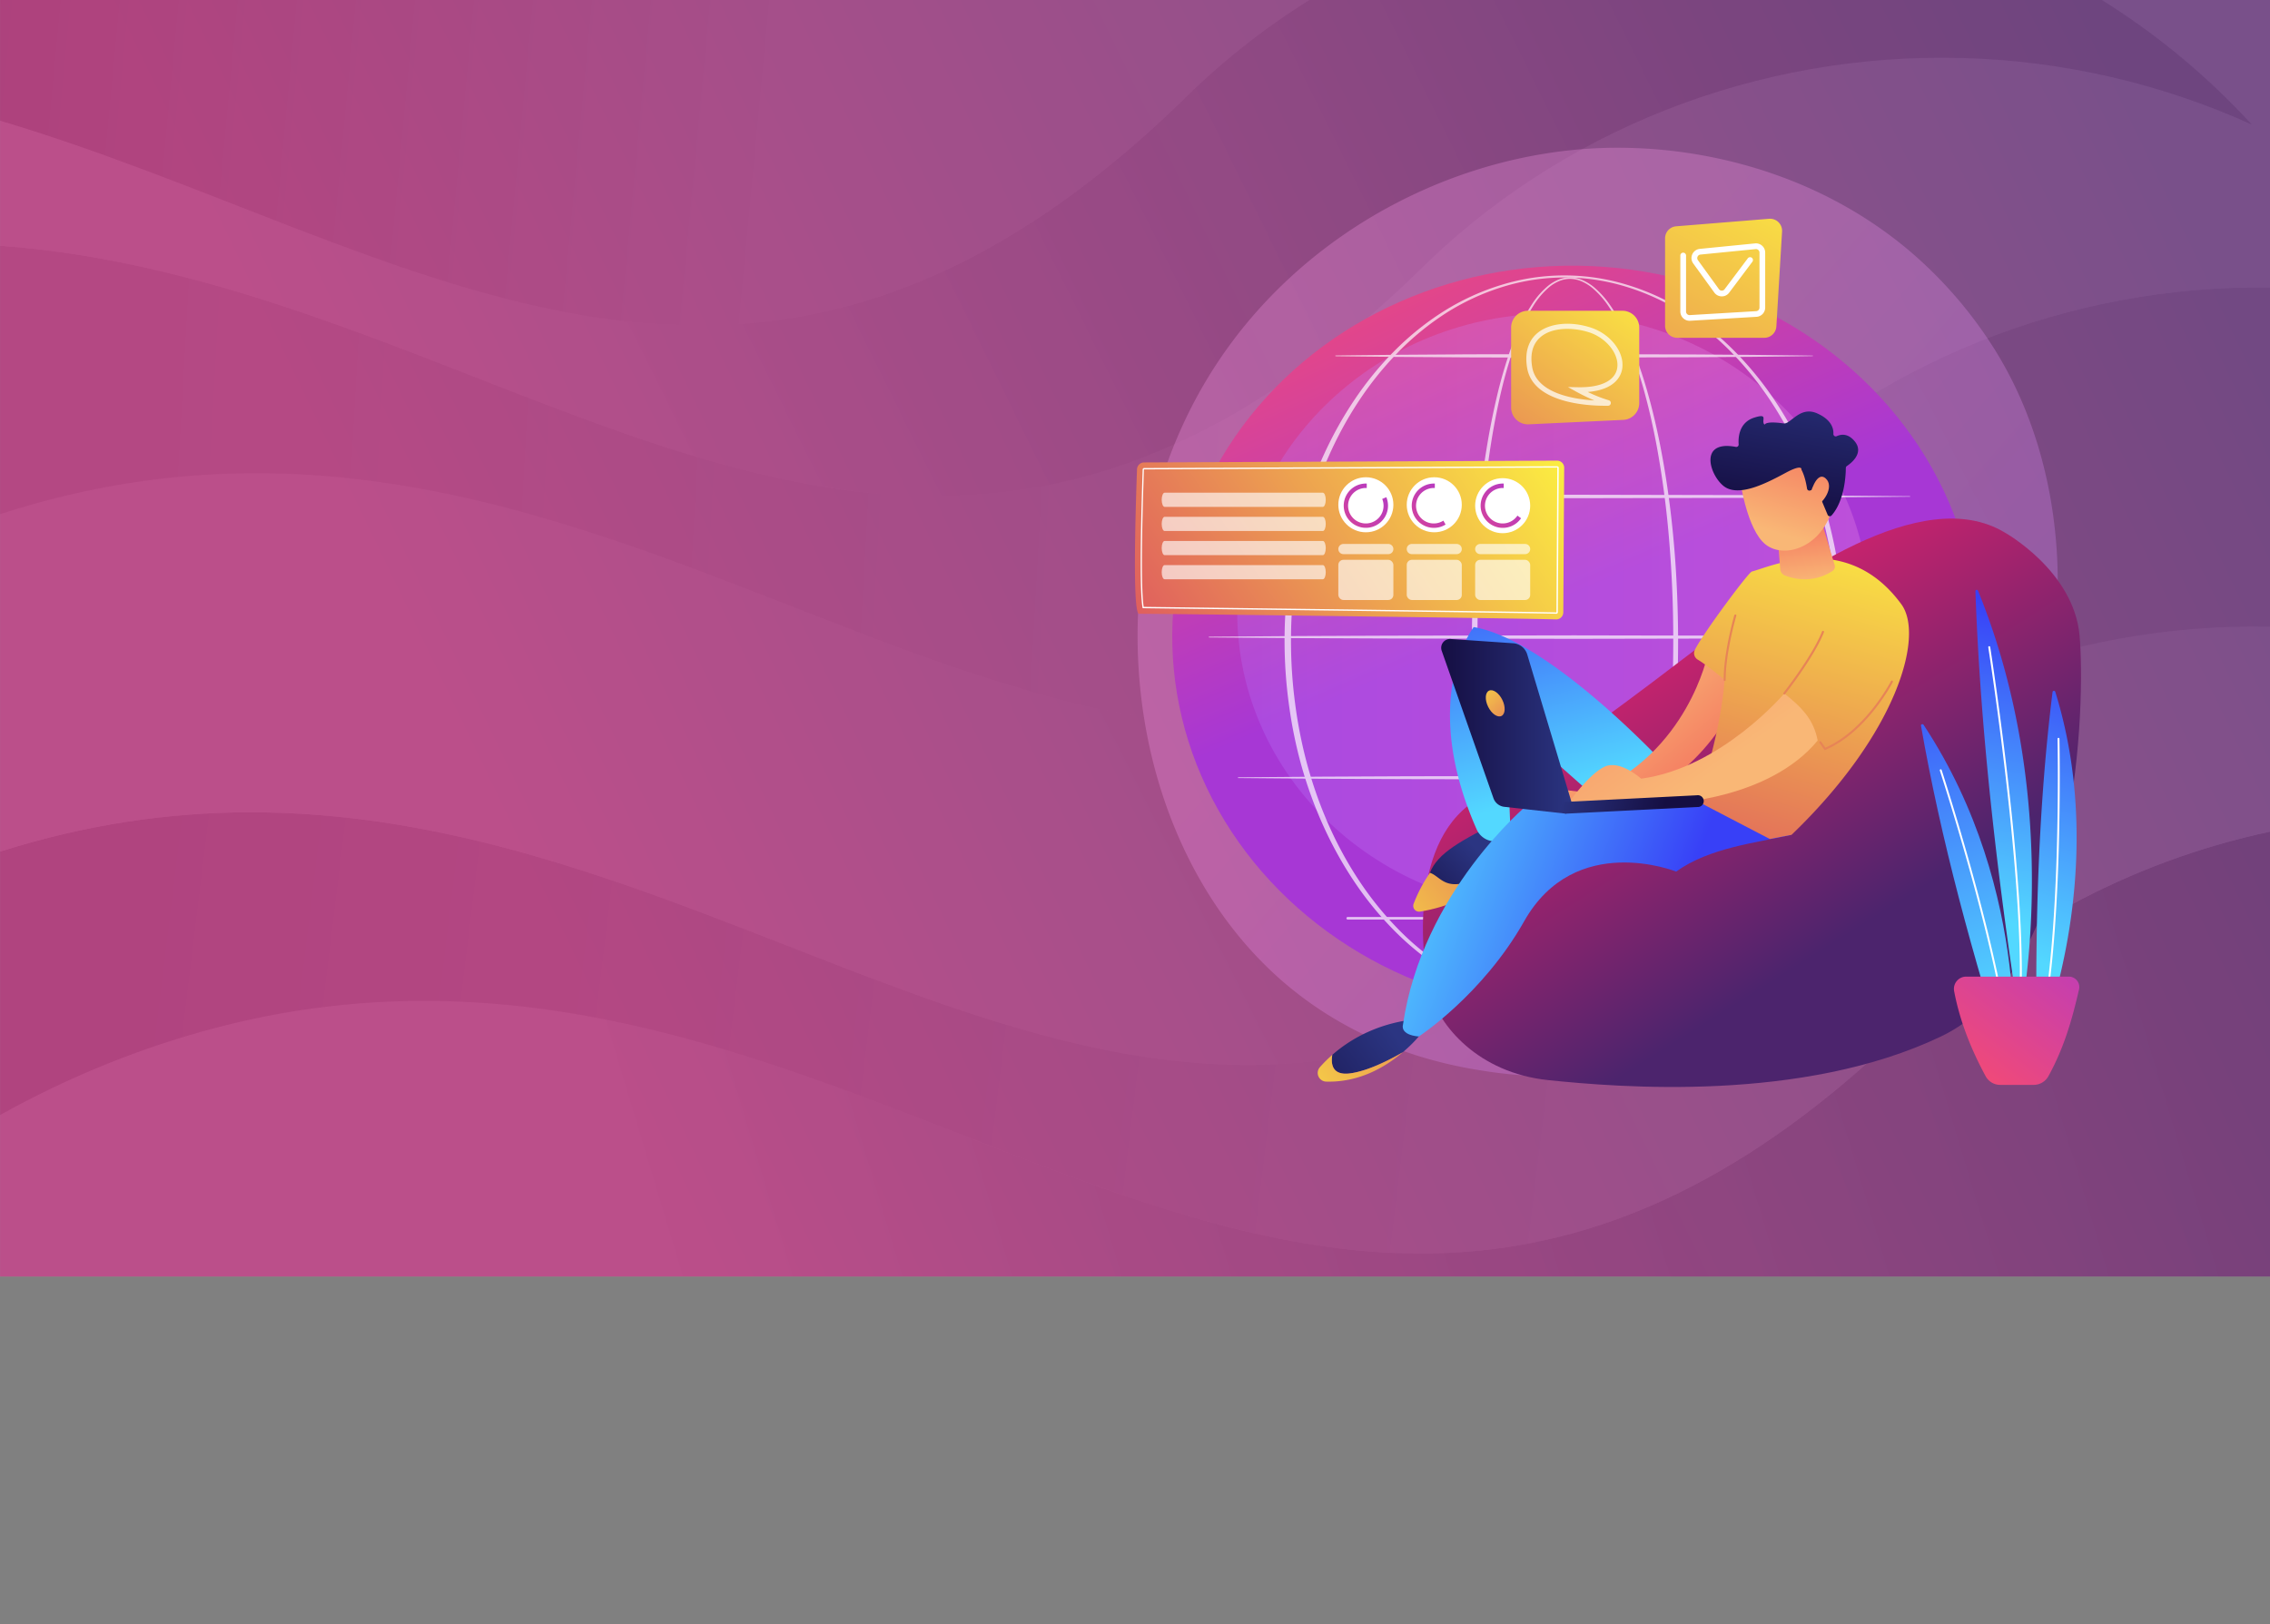 <svg xmlns="http://www.w3.org/2000/svg" xmlns:xlink="http://www.w3.org/1999/xlink" viewBox="0 0 1920.04 1374.14"><rect x="0" y="0" width="1920.04" height="1374.14" fill="#808080" stroke="none"/><defs><style>.cls-1{fill:none;clip-rule:evenodd;}.cls-2{isolation:isolate;}.cls-3{fill:url(#linear-gradient);}.cls-4{opacity:0.2;}.cls-22,.cls-25,.cls-27,.cls-5{fill:#fff;}.cls-6{clip-path:url(#clip-path);}.cls-7{fill:url(#linear-gradient-2);}.cls-8{clip-path:url(#clip-path-2);}.cls-9{fill:url(#linear-gradient-3);}.cls-10{clip-path:url(#clip-path-3);}.cls-11{fill:url(#linear-gradient-4);}.cls-12{clip-path:url(#clip-path-4);}.cls-13{fill:url(#linear-gradient-5);}.cls-14{clip-path:url(#clip-path-5);}.cls-15{fill:url(#linear-gradient-6);}.cls-16{clip-path:url(#clip-path-6);}.cls-17{fill:url(#linear-gradient-7);}.cls-18{opacity:0.3;fill:url(#linear-gradient-8);}.cls-19{fill:url(#linear-gradient-9);}.cls-20{opacity:0.26;fill:url(#linear-gradient-10);}.cls-21{opacity:0.68;}.cls-22{mix-blend-mode:soft-light;}.cls-23{fill:url(#linear-gradient-11);}.cls-24{fill:url(#linear-gradient-12);}.cls-25{opacity:0.73;}.cls-26{fill:url(#linear-gradient-13);}.cls-27,.cls-31{opacity:0.64;}.cls-28{fill:url(#linear-gradient-14);}.cls-29{fill:url(#linear-gradient-15);}.cls-30{fill:url(#linear-gradient-16);}.cls-32{fill:url(#linear-gradient-17);}.cls-33{fill:url(#linear-gradient-18);}.cls-34{fill:url(#linear-gradient-19);}.cls-35{fill:url(#linear-gradient-20);}.cls-36{fill:url(#linear-gradient-21);}.cls-37{fill:url(#linear-gradient-22);}.cls-38{fill:url(#linear-gradient-23);}.cls-39{fill:url(#linear-gradient-24);}.cls-40{fill:url(#linear-gradient-25);}.cls-41{fill:url(#linear-gradient-26);}.cls-42{fill:url(#linear-gradient-27);}.cls-43{fill:url(#linear-gradient-28);}.cls-44{fill:url(#linear-gradient-29);}.cls-45{fill:url(#linear-gradient-30);}.cls-46{fill:url(#linear-gradient-31);}.cls-47{fill:url(#linear-gradient-32);}.cls-48{fill:url(#linear-gradient-33);}.cls-49{fill:#e78456;}.cls-50{fill:url(#_31);}.cls-51{fill:url(#_31-2);}.cls-52{fill:url(#_31-3);}.cls-53{fill:url(#linear-gradient-34);}</style><linearGradient id="linear-gradient" x1="462.49" y1="779.81" x2="1822.83" y2="124.15" gradientUnits="userSpaceOnUse"><stop offset="0" stop-color="#aa236d"/><stop offset="1" stop-color="#58246d"/></linearGradient><clipPath id="clip-path" transform="translate(0.04)"><path class="cls-1" d="M1608.31,872.5C1088,1374.14,732,691.75,143.7,880.88A790.25,790.25,0,0,0,0,943.39V1080H1920V703.61C1802.17,728.75,1693.41,787,1608.31,872.5"/></clipPath><linearGradient id="linear-gradient-2" x1="1813.02" y1="776.27" x2="554.11" y2="1155.08" gradientUnits="userSpaceOnUse"><stop offset="0" stop-color="#b4b5b5"/><stop offset="1" stop-color="#fff"/></linearGradient><clipPath id="clip-path-2" transform="translate(0.04)"><path class="cls-1" d="M143.7,880.88C732,691.75,1088,1374.14,1608.31,872.5,1693.41,787,1802.17,728.75,1920,703.61V530.19c-172.41-3.58-338.58,62.66-458.08,182.78C942.37,1213.85,586.63,534.27,0,720.51V943.39A790.25,790.25,0,0,1,143.7,880.88"/></clipPath><linearGradient id="linear-gradient-3" x1="99.71" y1="845.45" x2="1356.89" y2="998.77" gradientUnits="userSpaceOnUse"><stop offset="0" stop-color="#c8c8c9"/><stop offset="1" stop-color="#fff"/></linearGradient><clipPath id="clip-path-3" transform="translate(0.04)"><path class="cls-1" d="M0,720.51c586.67-186.24,942.41,493.34,1462-7.54,119.5-120.12,285.67-186.36,458.08-182.78v-287c-170.86-2.39-335.26,63.75-453.75,182.86C945.92,927.72,589.88,245.33,1.63,434.47L0,435Z"/></clipPath><linearGradient id="linear-gradient-4" x1="1705.62" y1="351.24" x2="931.91" y2="741.52" gradientUnits="userSpaceOnUse"><stop offset="0" stop-color="#dbdcdc"/><stop offset="1" stop-color="#fff"/></linearGradient><clipPath id="clip-path-4" transform="translate(0.04)"><path class="cls-1" d="M1.63,434.47c588.25-189.14,944.29,493.25,1464.62-8.38C1584.74,307,1749.14,240.84,1920,243.23V112.61q-7.65-3.72-15.4-7.23A634.75,634.75,0,0,0,1660.36,49.1c-174.14-4.94-342.32,61.41-462.94,182.66C760.68,652.81,439.68,239.69,0,207.94V435l1.67-.54"/></clipPath><linearGradient id="linear-gradient-5" x1="75.42" y1="436.06" x2="1095.92" y2="493.6" xlink:href="#linear-gradient-4"/><clipPath id="clip-path-5" transform="translate(0.04)"><path class="cls-1" d="M0,207.94c439.72,31.75,760.72,444.87,1197.46,23.82C1318,110.51,1486.22,44.16,1660.36,49.1a634.75,634.75,0,0,1,244.24,56.28A610.18,610.18,0,0,0,1777.8,0H1107.3A612.12,612.12,0,0,0,997.74,87.32C629.72,442.11,343.89,204.61,0,102.08Z"/></clipPath><linearGradient id="linear-gradient-6" x1="1448.2" y1="81.07" x2="596.41" y2="502.49" xlink:href="#linear-gradient-3"/><clipPath id="clip-path-6" transform="translate(0.04)"><path class="cls-1" d="M0,102.08c343.93,102.53,629.76,340,997.78-14.76A612.48,612.48,0,0,1,1107.3,0H0Z"/></clipPath><linearGradient id="linear-gradient-7" x1="-78.73" y1="161.46" x2="653.75" y2="230.49" xlink:href="#linear-gradient-2"/><linearGradient id="linear-gradient-8" x1="1807.16" y1="921.28" x2="1222.88" y2="410.03" gradientUnits="userSpaceOnUse"><stop offset="0" stop-color="#b37cff"/><stop offset="1" stop-color="#f895e7"/></linearGradient><linearGradient id="linear-gradient-9" x1="1318.46" y1="508.97" x2="1179.34" y2="191.28" gradientTransform="translate(1813.95 -814.14) rotate(87.49)" gradientUnits="userSpaceOnUse"><stop offset="0" stop-color="#a737d5"/><stop offset="1" stop-color="#ef497a"/></linearGradient><linearGradient id="linear-gradient-10" x1="1046.49" y1="517.81" x2="1581.32" y2="517.81" xlink:href="#linear-gradient-8"/><linearGradient id="linear-gradient-11" x1="1516.79" y1="117.53" x2="1292.4" y2="560.21" gradientUnits="userSpaceOnUse"><stop offset="0" stop-color="#fdf53f"/><stop offset="0.66" stop-color="#e57a58"/><stop offset="1" stop-color="#d93c65"/></linearGradient><linearGradient id="linear-gradient-12" x1="1391.47" y1="221.82" x2="1195.98" y2="510.21" xlink:href="#linear-gradient-11"/><linearGradient id="linear-gradient-13" x1="1314.99" y1="343.4" x2="912.45" y2="609.23" gradientUnits="userSpaceOnUse"><stop offset="0" stop-color="#fdf53f"/><stop offset="1" stop-color="#d93c65"/></linearGradient><linearGradient id="linear-gradient-14" x1="1186.95" y1="397.74" x2="1105.78" y2="474.77" gradientTransform="matrix(1, 0, 0, 1, 0, 0)" xlink:href="#linear-gradient-9"/><linearGradient id="linear-gradient-15" x1="1239.34" y1="402.42" x2="1167.28" y2="470.81" gradientTransform="matrix(1, 0, 0, 1, 0, 0)" xlink:href="#linear-gradient-9"/><linearGradient id="linear-gradient-16" x1="1297.7" y1="402.56" x2="1225.65" y2="470.95" gradientTransform="matrix(1, 0, 0, 1, 0, 0)" xlink:href="#linear-gradient-9"/><linearGradient id="linear-gradient-17" x1="-1939.08" y1="548.78" x2="-2094.23" y2="795.43" gradientTransform="matrix(-1, 0, 0, 1, -539.05, 0)" gradientUnits="userSpaceOnUse"><stop offset="0" stop-color="#cb236d"/><stop offset="1" stop-color="#4c246d"/></linearGradient><linearGradient id="linear-gradient-18" x1="-1794.42" y1="724.19" x2="-1737.11" y2="784.05" gradientTransform="matrix(-1, 0, 0, 1, -539.05, 0)" gradientUnits="userSpaceOnUse"><stop offset="0" stop-color="#2b3582"/><stop offset="1" stop-color="#150e42"/></linearGradient><linearGradient id="linear-gradient-19" x1="-1882.88" y1="664.82" x2="-1823.21" y2="440.05" gradientTransform="matrix(-1, 0, 0, 1, -539.05, 0)" gradientUnits="userSpaceOnUse"><stop offset="0" stop-color="#53d8ff"/><stop offset="1" stop-color="#3840f7"/></linearGradient><linearGradient id="linear-gradient-20" x1="-1718.4" y1="874.44" x2="-1609.99" y2="954" xlink:href="#linear-gradient-18"/><linearGradient id="linear-gradient-21" x1="-1666.59" y1="832.12" x2="-1894.68" y2="645.81" gradientTransform="matrix(-1, 0, 0, 1, -539.05, 0)" xlink:href="#linear-gradient-11"/><linearGradient id="linear-gradient-22" x1="-1604.72" y1="965.71" x2="-1832.81" y2="779.4" gradientTransform="matrix(-1, 0, 0, 1, -539.05, 0)" xlink:href="#linear-gradient-11"/><linearGradient id="linear-gradient-23" x1="-1716.84" y1="723.53" x2="-1943.6" y2="809.06" xlink:href="#linear-gradient-19"/><linearGradient id="linear-gradient-24" x1="-1893.54" y1="580.38" x2="-1967.14" y2="667.91" gradientTransform="matrix(-1, 0, 0, 1, -539.05, 0)" gradientUnits="userSpaceOnUse"><stop offset="0" stop-color="#f9b776"/><stop offset="1" stop-color="#f47960"/></linearGradient><linearGradient id="linear-gradient-25" x1="-2100.52" y1="418.21" x2="-1982.6" y2="831.9" gradientTransform="matrix(-1, 0, 0, 1, -539.05, 0)" xlink:href="#linear-gradient-11"/><linearGradient id="linear-gradient-26" x1="-1979.36" y1="660.02" x2="-1832.25" y2="458.76" xlink:href="#linear-gradient-24"/><linearGradient id="linear-gradient-27" x1="-2069.35" y1="493.24" x2="-2063.93" y2="444.47" xlink:href="#linear-gradient-24"/><linearGradient id="linear-gradient-28" x1="-2040.45" y1="450.7" x2="-2064.33" y2="371.92" xlink:href="#linear-gradient-24"/><linearGradient id="linear-gradient-29" x1="-2061.95" y1="306.33" x2="-2039.8" y2="432.7" xlink:href="#linear-gradient-18"/><linearGradient id="linear-gradient-30" x1="-2065.19" y1="458.2" x2="-2089.07" y2="379.42" xlink:href="#linear-gradient-24"/><linearGradient id="linear-gradient-31" x1="-1869.97" y1="614.48" x2="-1758.02" y2="614.48" xlink:href="#linear-gradient-18"/><linearGradient id="linear-gradient-32" x1="-1776.11" y1="567.01" x2="-1844.24" y2="636.13" gradientTransform="matrix(-1, 0, 0, 1, -539.05, 0)" xlink:href="#linear-gradient-13"/><linearGradient id="linear-gradient-33" x1="-1856.38" y1="663.42" x2="-1945.89" y2="687.95" xlink:href="#linear-gradient-18"/><linearGradient id="_31" x1="1709.24" y1="809.95" x2="1784.52" y2="550.48" gradientUnits="userSpaceOnUse"><stop offset="0" stop-color="#53d8ff"/><stop offset="0.42" stop-color="#4898fc"/><stop offset="1" stop-color="#3840f7"/></linearGradient><linearGradient id="_31-2" x1="1672.83" y1="776.73" x2="1719.28" y2="514.05" xlink:href="#_31"/><linearGradient id="_31-3" x1="1698.43" y1="849.5" x2="1611.62" y2="541.75" xlink:href="#_31"/><linearGradient id="linear-gradient-34" x1="1785.01" y1="750.07" x2="1669.69" y2="902.23" gradientTransform="matrix(1, 0, 0, 1, 0, 0)" xlink:href="#linear-gradient-9"/></defs><g class="cls-2"><g id="BACKGROUND"><rect class="cls-3" x="0.04" width="1920" height="1080"/></g><g id="DESIGN"><g class="cls-4"><rect class="cls-5" width="1920.04" height="1080"/><g class="cls-6"><rect class="cls-7" y="691.75" width="1920.04" height="682.39"/></g><g class="cls-8"><rect class="cls-9" y="526.61" width="1920.04" height="847.53"/></g><g class="cls-10"><rect class="cls-11" y="240.84" width="1920.04" height="973.02"/></g><g class="cls-12"><rect class="cls-13" y="44.16" width="1920.04" height="883.57"/></g><g class="cls-14"><rect class="cls-15" width="1904.64" height="652.81"/></g><g class="cls-16"><rect class="cls-17" width="1107.34" height="442.11"/></g></g></g><g id="OBJECK"><path class="cls-18" d="M1707.86,655.77c-75.51,177.8-276.66,277.4-451.09,250.53-28.39-4.37-106.2-17.39-175.1-78.83-132.63-118.28-161-352.48-54-517.53,77.86-120.13,217.45-188.22,350.08-184.82,28.57.74,138.06,5.26,234.28,84.6a360.59,360.59,0,0,1,73.4,83.28C1751.4,396.16,1757.07,539.89,1707.86,655.77Z" transform="translate(0.04)"/><ellipse class="cls-19" cx="1332.31" cy="540.59" rx="315.73" ry="340.79" transform="translate(733.84 1847.91) rotate(-87.49)"/><ellipse class="cls-20" cx="1313.9" cy="517.81" rx="267.42" ry="252.62"/><g class="cls-21"><path class="cls-22" d="M1419.37,542.12c-.08,55.68-3.9,111.48-13.71,166.38-2.49,13.71-5.37,27.36-8.8,40.87a394.59,394.59,0,0,1-12.28,40c-4.91,13.06-10.6,25.94-18.33,37.7a75.08,75.08,0,0,1-13.75,16,38.8,38.8,0,0,1-9,5.8A27,27,0,0,1,1333,851.4a26.53,26.53,0,0,1-10.62-1.95,36.89,36.89,0,0,1-9.21-5.49,71.27,71.27,0,0,1-14.05-15.79c-7.86-11.68-13.64-24.53-18.59-37.57a386.25,386.25,0,0,1-12.42-40c-3.46-13.51-6.37-27.15-8.88-40.86-5-27.42-8.4-55.11-10.7-82.87s-3.43-55.62-3.58-83.49c-.06-13.92.32-27.85.81-41.77s1.29-27.82,2.31-41.71c2.06-27.78,5.14-55.49,9.72-83,2.29-13.74,5-27.43,8.19-41a390.92,390.92,0,0,1,11.63-40.16c2.33-6.57,4.89-13.07,7.81-19.42a142.58,142.58,0,0,1,10-18.43,68.81,68.81,0,0,1,13.75-15.89,35,35,0,0,1,9.08-5.44,25.8,25.8,0,0,1,10.45-1.86A27.69,27.69,0,0,1,1339,237.2a40.78,40.78,0,0,1,9,5.6,76.65,76.65,0,0,1,14,15.62c8,11.51,14,24.21,19.25,37.13a380.35,380.35,0,0,1,13.2,39.68c3.71,13.43,6.86,27,9.58,40.68C1414.83,430.62,1419.21,486.42,1419.37,542.12Zm-4.12,0q.07-41.62-3.31-83.15a800.31,800.31,0,0,0-10.85-82.49c-2.56-13.63-5.55-27.18-9.1-40.58a377.28,377.28,0,0,0-12.68-39.58c-5-12.88-10.89-25.53-18.65-37a75.11,75.11,0,0,0-13.58-15.46,39.34,39.34,0,0,0-8.61-5.5,25.83,25.83,0,0,0-9.83-2.4,24.27,24.27,0,0,0-9.91,1.87,33.7,33.7,0,0,0-8.67,5.33,67,67,0,0,0-13.25,15.68,140.18,140.18,0,0,0-9.68,18.3c-2.81,6.32-5.28,12.79-7.53,19.34a391.78,391.78,0,0,0-11.12,40.05c-3.06,13.52-5.57,27.17-7.71,40.88-4.25,27.42-7,55.06-8.77,82.76s-2.38,55.46-2.33,83.21.86,55.5,2.92,83.17,5.26,55.26,10,82.58c2.38,13.66,5.17,27.25,8.51,40.7a382.23,382.23,0,0,0,12,39.75c4.81,13,10.43,25.69,18,37.17a69.43,69.43,0,0,0,13.45,15.36,34.64,34.64,0,0,0,8.6,5.22,23.76,23.76,0,0,0,9.72,1.85,24.9,24.9,0,0,0,9.63-2.36,36.68,36.68,0,0,0,8.42-5.53,72.8,72.8,0,0,0,13.17-15.63c7.46-11.56,13-24.33,17.75-37.31a387.9,387.9,0,0,0,11.87-39.79c3.31-13.46,6.06-27.05,8.43-40.71,4.73-27.33,7.87-54.93,10-82.6S1415.26,569.87,1415.25,542.12Z" transform="translate(0.04)"/><path class="cls-22" d="M1559.85,542.12a406.18,406.18,0,0,1-14.41,106.31c-9.76,34.5-24.49,67.7-44.48,97.5a280.73,280.73,0,0,1-34,41.6,238.58,238.58,0,0,1-41.82,33.67,201.53,201.53,0,0,1-48.8,22.31,182.51,182.51,0,0,1-106.1,0,201.4,201.4,0,0,1-48.83-22.27,238.83,238.83,0,0,1-41.88-33.64,281.31,281.31,0,0,1-34-41.6c-20-29.8-34.78-63-44.6-97.53a384.86,384.86,0,0,1-10.79-52.71,396,396,0,0,1,0-107.36,386,386,0,0,1,10.83-52.7c9.84-34.51,24.62-67.69,44.66-97.46a280.91,280.91,0,0,1,34-41.55,237.52,237.52,0,0,1,41.87-33.58,202.47,202.47,0,0,1,48.8-22.2,181.17,181.17,0,0,1,105.93.05,202.12,202.12,0,0,1,48.76,22.23,237.72,237.72,0,0,1,41.81,33.61,280.44,280.44,0,0,1,34,41.55c20,29.77,34.75,62.94,44.54,97.43A405.7,405.7,0,0,1,1559.85,542.12Zm-4.73,0A401.51,401.51,0,0,0,1541.3,437c-9.41-34.17-23.57-67.16-43.07-96.82a278,278,0,0,0-33.2-41.49A232.16,232.16,0,0,0,1424,265a198.44,198.44,0,0,0-48.17-22.27,176.72,176.72,0,0,0-104.88,0,198,198,0,0,0-48.14,22.31,231.92,231.92,0,0,0-41,33.7,278.23,278.23,0,0,0-33.14,41.49c-19.45,29.66-33.59,62.64-42.95,96.79a389.8,389.8,0,0,0-10.32,52.09,404.68,404.68,0,0,0,0,106,389.31,389.31,0,0,0,10.36,52.07c9.39,34.14,23.54,67.09,43,96.72a278,278,0,0,0,33.15,41.45,231,231,0,0,0,41,33.64,199.32,199.32,0,0,0,48.1,22.23,175.56,175.56,0,0,0,104.72,0,198.64,198.64,0,0,0,48.13-22.19,231.26,231.26,0,0,0,41.06-33.61A277.13,277.13,0,0,0,1498.1,744c19.51-29.63,33.7-62.6,43.13-96.76A401.35,401.35,0,0,0,1555.12,542.12Z" transform="translate(0.04)"/><path class="cls-22" d="M1047.34,419.73l71-.58,71-.32,142.06-.26,142.06.28,71,.36,71,.62a.21.21,0,0,1,.21.21.21.21,0,0,1-.21.21l-71,.62-71,.35-142.06.29-142.06-.26-71-.33-71-.57a.31.31,0,0,1-.31-.31A.31.31,0,0,1,1047.34,419.73Z" transform="translate(0.04)"/><path class="cls-22" d="M1129.74,300.76c16.81-.27,33.62-.38,50.43-.57l50.42-.33c16.81-.14,33.62-.12,50.43-.16l50.43-.1,100.86.29,50.42.35c16.81.21,33.62.34,50.43.62a.21.21,0,1,1,0,.42c-16.81.29-33.62.41-50.43.62l-50.42.35-100.86.29-50.43-.09c-16.81-.05-33.62,0-50.43-.17l-50.42-.32c-16.81-.2-33.62-.31-50.43-.58a.31.31,0,0,1,0-.62Z" transform="translate(0.04)"/><path class="cls-22" d="M1022.65,538.69l77.2-.57,77.2-.32,154.4-.27,154.4.29,77.2.36,77.2.62a.2.2,0,0,1,.2.21.2.2,0,0,1-.2.2l-77.2.62-77.2.36-154.4.29-154.4-.27-77.2-.32-77.2-.57a.32.32,0,0,1,0-.63Z" transform="translate(0.04)"/><path class="cls-22" d="M1047.34,657.66l71-.57,71-.33,142.06-.26,142.06.29,71,.35,71,.62a.21.21,0,0,1,.21.21.21.21,0,0,1-.21.21l-71,.62-71,.36-142.06.28-142.06-.26-71-.32-71-.58a.31.31,0,0,1-.31-.31A.31.31,0,0,1,1047.34,657.66Z" transform="translate(0.04)"/><path class="cls-22" d="M1543.33,778H1139.9a1.09,1.09,0,1,1,0-2.18h403.43a1.09,1.09,0,1,1,0,2.18Z" transform="translate(0.04)"/></g><path class="cls-23" d="M1492.28,285.79h-73.74a10.21,10.21,0,0,1-10.21-10.21V201.64a10.22,10.22,0,0,1,9.39-10.18l78.57-6.36a10.21,10.21,0,0,1,11,10.79l-4.82,80.3A10.22,10.22,0,0,1,1492.28,285.79Z" transform="translate(0.04)"/><path class="cls-5" d="M1429.06,271.4a7.83,7.83,0,0,1-7.82-7.81V216.18a2.42,2.42,0,1,1,4.84,0v47.41a3,3,0,0,0,3.15,3l56.17-3.34a3,3,0,0,0,2.8-3V213.7a3,3,0,0,0-3.27-2.95l-46.72,4.63a3,3,0,0,0-2.12,4.69l17.83,24.6a2.91,2.91,0,0,0,2.38,1.22h0a2.94,2.94,0,0,0,2.37-1.18l19.64-26.16a2.42,2.42,0,1,1,3.87,2.91l-19.63,26.15a7.6,7.6,0,0,1-6.31,3.13,7.76,7.76,0,0,1-6.26-3.23l-17.83-24.6a7.81,7.81,0,0,1,5.56-12.35l46.73-4.63a7.81,7.81,0,0,1,8.58,7.77v46.54a7.83,7.83,0,0,1-7.35,7.8l-56.17,3.34Z" transform="translate(0.04)"/><path class="cls-24" d="M1386.48,277.15v63.9a14.22,14.22,0,0,1-13.55,14.2L1293,359a14.22,14.22,0,0,1-14.88-14.2V277.15a14.21,14.21,0,0,1,14.21-14.22h79.91A14.22,14.22,0,0,1,1386.48,277.15Z" transform="translate(0.04)"/><path class="cls-25" d="M1291.67,311.33c-2.7-15.83,3-24.63,8.31-29.22,9.93-8.65,27.65-10.65,45.13-5.1,17.14,5.44,29.23,21.19,26.94,35.12-.91,5.52-5.6,17.58-29.1,19.5a116.19,116.19,0,0,0,17.75,7h0a2.37,2.37,0,0,1-.58,4.66c-.69,0-1.57,0-2.6,0C1342.92,343.33,1296.72,341,1291.67,311.33Zm67.88,31.41Zm.48-3.7h0Zm-25.42-11.43c19.38.4,31.48-5.54,33.23-16.18,1.92-11.71-9.07-25.61-24-30.35-13.19-4.19-31-4.5-41,4.24-6.47,5.64-8.79,14.15-6.9,25.3,3.75,21.95,34.44,27.07,52.58,28.17-8-3.34-14.52-7-14.92-7.19l-7.44-4.15Z" transform="translate(0.04)"/><path class="cls-26" d="M967.61,391.26,1317,389.73a6,6,0,0,1,6,6l-.75,122.31a6,6,0,0,1-6.16,6c-30.81-.92-346.61-5-352.65-4.72S960.79,423,961.68,397A6,6,0,0,1,967.61,391.26Z" transform="translate(0.04)"/><path class="cls-5" d="M1316.35,519.28h0c-19.69-.59-208.4-2.94-299.09-4.07l-50.36-.64h-.46l-.09-.46c-2.14-12.09-2.1-52.51.11-116.9a1.25,1.25,0,0,1,1.24-1.21l349.42-1.52a1.25,1.25,0,0,1,.9.37,1.22,1.22,0,0,1,.37.89l-.75,122.3A1.25,1.25,0,0,1,1316.35,519.28Zm-349-5.84,49.89.63c90.69,1.13,279.41,3.49,299.11,4.08h0s.09-.06.09-.12l.74-122.31-.13-.69v.57l-349.42,1.53a.12.12,0,0,0-.12.11C965.36,460.75,965.29,500.88,967.34,513.44Z" transform="translate(0.04)"/><path class="cls-27" d="M982.56,422.85h0c0,3.3,1.11,6,2.47,6h133.84c1.36,0,2.46-2.68,2.46-6h0c0-3.31-1.1-6-2.46-6H985C983.67,416.86,982.56,419.54,982.56,422.85Z" transform="translate(0.04)"/><path class="cls-27" d="M982.56,443.26h0c0,3.31,1.11,6,2.47,6h133.84c1.36,0,2.46-2.68,2.46-6h0c0-3.31-1.1-6-2.46-6H985C983.67,437.27,982.56,440,982.56,443.26Z" transform="translate(0.04)"/><path class="cls-27" d="M982.56,463.68h0c0,3.3,1.11,6,2.47,6h133.84c1.36,0,2.46-2.68,2.46-6h0c0-3.31-1.1-6-2.46-6H985C983.67,457.69,982.56,460.37,982.56,463.68Z" transform="translate(0.04)"/><path class="cls-27" d="M982.56,484.09h0c0,3.31,1.11,6,2.47,6h133.84c1.36,0,2.46-2.68,2.46-6h0c0-3.31-1.1-6-2.46-6H985C983.67,478.1,982.56,480.78,982.56,484.09Z" transform="translate(0.04)"/><circle class="cls-5" cx="1155.29" cy="427.06" r="23.28"/><circle class="cls-5" cx="1213.15" cy="427.06" r="23.28"/><circle class="cls-5" cx="1271.01" cy="427.83" r="23.28"/><path class="cls-28" d="M1169.08,422.14a15,15,0,1,1-13.83-9.27l.75,0V409.1l-.75,0a18.73,18.73,0,1,0,17.31,11.55Z" transform="translate(0.04)"/><path class="cls-29" d="M1220.82,440.48a15,15,0,1,1-8-27.61l.76,0V409.1l-.76,0a18.75,18.75,0,1,0,9.85,34.7Z" transform="translate(0.04)"/><path class="cls-30" d="M1283.45,436.23a15,15,0,1,1-12.37-23.36l.76,0V409.1l-.76,0a18.75,18.75,0,1,0,15.44,29.38Z" transform="translate(0.04)"/><g class="cls-31"><path class="cls-5" d="M1174.22,460.21h-37.94a4.31,4.31,0,1,0,0,8.62h37.94a4.31,4.31,0,0,0,0-8.62Z" transform="translate(0.04)"/><path class="cls-5" d="M1232.08,460.21h-37.94a4.31,4.31,0,0,0,0,8.62h37.94a4.31,4.31,0,1,0,0-8.62Z" transform="translate(0.04)"/><path class="cls-5" d="M1252,468.83h37.94a4.31,4.31,0,0,0,0-8.62H1252a4.31,4.31,0,1,0,0,8.62Z" transform="translate(0.04)"/><rect class="cls-5" x="1132" y="473.62" width="46.56" height="34.02" rx="4.31"/><rect class="cls-5" x="1189.87" y="473.62" width="46.56" height="34.02" rx="4.31"/><rect class="cls-5" x="1247.73" y="473.62" width="46.56" height="34.02" rx="4.31"/></g><path class="cls-32" d="M1695.52,450.46s58.57,32.45,63.42,87.36.4,282.86-117.06,339S1369,920,1309.44,913.82s-92.51-46.58-99.88-74.43-19.28-131.58,43.33-165S1381.25,589.62,1447,539.7,1625.26,408.3,1695.52,450.46Z" transform="translate(0.04)"/><path class="cls-33" d="M1271.35,693.28s15.81.83,17.75,33.36c0,0-36.66,32.86-86.18,40.68-3.72.59,5.2-25.37,6.54-28.89C1215.84,721.69,1235.92,710.92,1271.35,693.28Z" transform="translate(0.04)"/><path class="cls-34" d="M1449.4,655H1416S1313.64,542,1246.48,530.54c0,0-46.75,59.67,2.49,171.17,4,9,15,13,23.3,7.68a13.3,13.3,0,0,0,5.33-6.35l-4-95.2S1361,684.23,1376.16,699,1468.51,704.73,1449.4,655Z" transform="translate(0.04)"/><path class="cls-35" d="M1126.86,892.46c14-12.25,36.26-26,68.41-29.93l10.88,6.65a118.66,118.66,0,0,1-19.6,21c-11.65,6.76-29.63,15.92-44.53,17.91C1127.53,910.05,1125.39,901.29,1126.86,892.46Z" transform="translate(0.04)"/><path class="cls-36" d="M1209.46,738.43c8.61,2.79,12.4,15,34.25,6.92a193.38,193.38,0,0,0,45-23.68c.18,1.57.33,3.22.44,5,0,0-38.65,36.76-88.17,44.59a4.93,4.93,0,0,1-5.33-6.64A124.39,124.39,0,0,1,1209.46,738.43Z" transform="translate(0.04)"/><path class="cls-37" d="M1116.33,902.92a115.75,115.75,0,0,1,10.53-10.46c-1.47,8.83.67,17.59,15.16,15.66,14.9-2,32.88-11.15,44.53-17.91-14.6,12.45-36.8,25.66-64.83,24.88A7.35,7.35,0,0,1,1116.33,902.92Z" transform="translate(0.04)"/><path class="cls-38" d="M1448.17,679.17,1292,680.86s-89.22,73.82-105.4,186.38c0,0-2.69,8.27,13.44,9.69,0,0,53.94-35.23,89.11-97.52,43.12-76.37,128.56-42,128.56-42,28.07-20.24,67.74-24.36,97.63-31.1Z" transform="translate(0.04)"/><path class="cls-39" d="M1444.49,553.32s-16.82,84.29-99.23,117.63L1316,667.5l-6.92,11,68.76,2.19s58.77-23.28,89.91-86.71C1468.73,591.91,1485.88,556.51,1444.49,553.32Z" transform="translate(0.04)"/><path class="cls-40" d="M1435.47,677.8s19.13-52,23.24-102.51c0,0-14-12-22.74-17.21a6.33,6.33,0,0,1-2.47-8.2c6.43-13.32,45.31-65.62,48.23-66.34,15.83-4,80.76-34.83,126.48,27.72,19.63,26.85-3.89,109.48-92.92,195.06l-18.37,3.51Z" transform="translate(0.04)"/><path class="cls-41" d="M1509.17,586.69S1456,649.6,1388.1,658.8c0,0-17.56-16-30.62-10.29s-31,30.94-31,30.94h87.23s82.47-2.91,123.69-52.92C1534.13,609,1524.2,598.57,1509.17,586.69Z" transform="translate(0.04)"/><path class="cls-42" d="M1540.17,439.41l11.62,38.77a4.27,4.27,0,0,1-1.65,4.75c-5.6,3.84-20.23,11.46-40.3,4.05a6.32,6.32,0,0,1-4.07-5.43L1503,447.77Z" transform="translate(0.04)"/><path class="cls-43" d="M1472.09,408s5.71,40.2,21.15,52.56,45.53,3.05,55.69-27.25l-20.25-51.81Z" transform="translate(0.04)"/><path class="cls-44" d="M1531,415a2,2,0,0,1-2.58-1.6c-.56-3.71-2-11.05-4.77-16.05,0,0,1.48-5.28-13.33,2.69s-37,19.67-50.12,12.7c-12.76-6.79-25.68-41,8-34.65a2,2,0,0,0,2.37-2.08c-.42-5.62.14-18.55,13.23-22.7,12.26-3.89,5.68,2.41,8.44,5.75.81,1-1-3.35,16.38-.82,6,.87,13.64-15,28.32-8.52,12.08,5.33,14,12.77,13.76,17.41a2,2,0,0,0,2.83,1.89c3.7-1.7,9.65-2.59,15.36,4.56,7.88,9.88-3.39,18.44-6.77,20.69a2,2,0,0,0-.9,1.64c0,5.14-.83,27.55-12.06,40.19a2,2,0,0,1-3.34-.58l-8.65-20.6a2,2,0,0,0-2.45-1.13Z" transform="translate(0.04)"/><path class="cls-45" d="M1530.78,419.21s5.28-21.51,13.31-14.52S1542,427,1532.8,430Z" transform="translate(0.04)"/><path class="cls-46" d="M1330.92,684.33l-39.17-130.61a13.35,13.35,0,0,0-11.88-9.49L1227,540.61a7.5,7.5,0,0,0-7.59,10l43.78,124.73a11,11,0,0,0,9.26,7.28l52.07,5.79Z" transform="translate(0.04)"/><path class="cls-47" d="M1258.69,598c2.92,5.91,8,9.36,11.28,7.73s3.61-7.75.69-13.66-8-9.35-11.28-7.72S1255.76,592.08,1258.69,598Z" transform="translate(0.04)"/><path class="cls-48" d="M1324.52,688.38h.25l111-5.61a5,5,0,1,0-.5-9.93l-111,5.61a5,5,0,0,0,.25,9.94Z" transform="translate(0.04)"/><path class="cls-49" d="M1458.71,576.17a.88.88,0,0,0,.88-.88c-.08-23.18,8.87-53.95,9-54.26a.88.88,0,1,0-1.69-.49c-.09.31-9.11,31.32-9,54.76A.87.87,0,0,0,1458.71,576.17Z" transform="translate(0.04)"/><path class="cls-49" d="M1509.17,587.56a.89.89,0,0,0,.69-.33c.24-.31,24.51-31.16,32.85-52.3a.88.88,0,0,0-.49-1.14.87.87,0,0,0-1.14.5c-8.25,20.9-32.36,51.54-32.61,51.85a.89.89,0,0,0,.15,1.24A.91.91,0,0,0,1509.17,587.56Z" transform="translate(0.04)"/><path class="cls-49" d="M1543.31,634.73l.66-.28c35.11-15,56.79-57,57-57.37a.88.88,0,0,0-1.57-.8c-.21.42-21.35,41.26-55.48,56.27l-3.62-5.11a.88.88,0,0,0-1.44,1Z" transform="translate(0.04)"/><path class="cls-50" d="M1722.81,888.28s63.9-147.62,15.52-303.15a1.21,1.21,0,0,0-2.25.25C1724.42,679.44,1720.94,781.31,1722.81,888.28Z" transform="translate(0.04)"/><path class="cls-5" d="M1723.06,885.17a.83.83,0,0,1-.22,0,.82.82,0,0,1-.57-1c11.29-40.12,15.59-108.41,17.21-158.64,1.75-54.45.82-100,.81-100.44a.82.82,0,0,1,.8-.84h0a.82.82,0,0,1,.82.81c0,.45.94,46-.81,100.52-1.62,50.32-5.93,118.76-17.27,159A.81.81,0,0,1,1723.06,885.17Z" transform="translate(0.04)"/><path class="cls-51" d="M1708.17,864.22s39.48-181.13-35.13-364.43a1.14,1.14,0,0,0-2.21.45C1674.85,613.76,1688.4,736.11,1708.17,864.22Z" transform="translate(0.04)"/><path class="cls-5" d="M1707.77,860.32h-.08a.82.82,0,0,1-.74-.89c8.87-93.52-24.9-309.67-25.25-311.84a.83.83,0,0,1,1.63-.26c.34,2.18,34.14,218.53,25.26,312.25A.82.82,0,0,1,1707.77,860.32Z" transform="translate(0.04)"/><path class="cls-52" d="M1701.91,913.34s18.91-158-75-300.22c-.61-.92-2.33-.36-2.14.72C1641.28,708.42,1668.2,808.94,1701.91,913.34Z" transform="translate(0.04)"/><path class="cls-5" d="M1701,910.25a.81.81,0,0,1-.82-.8c-.84-41.66-17-109.46-30.33-159-14.49-53.71-29-98.12-29.12-98.56a.82.82,0,0,1,.52-1,.83.83,0,0,1,1,.53c.14.44,14.64,44.88,29.15,98.63,13.39,49.63,29.54,117.58,30.38,159.41a.81.81,0,0,1-.81.83Z" transform="translate(0.04)"/><path class="cls-53" d="M1663,826.27h86.85a8.84,8.84,0,0,1,8.62,10.84c-5.55,24.08-12.21,48.5-25.84,73.3a14.32,14.32,0,0,1-12.53,7.45h-28.35a14,14,0,0,1-12.3-7.36c-10.92-20.29-21.42-44.47-26.61-71.92A10.36,10.36,0,0,1,1663,826.27Z" transform="translate(0.04)"/></g></g></svg>